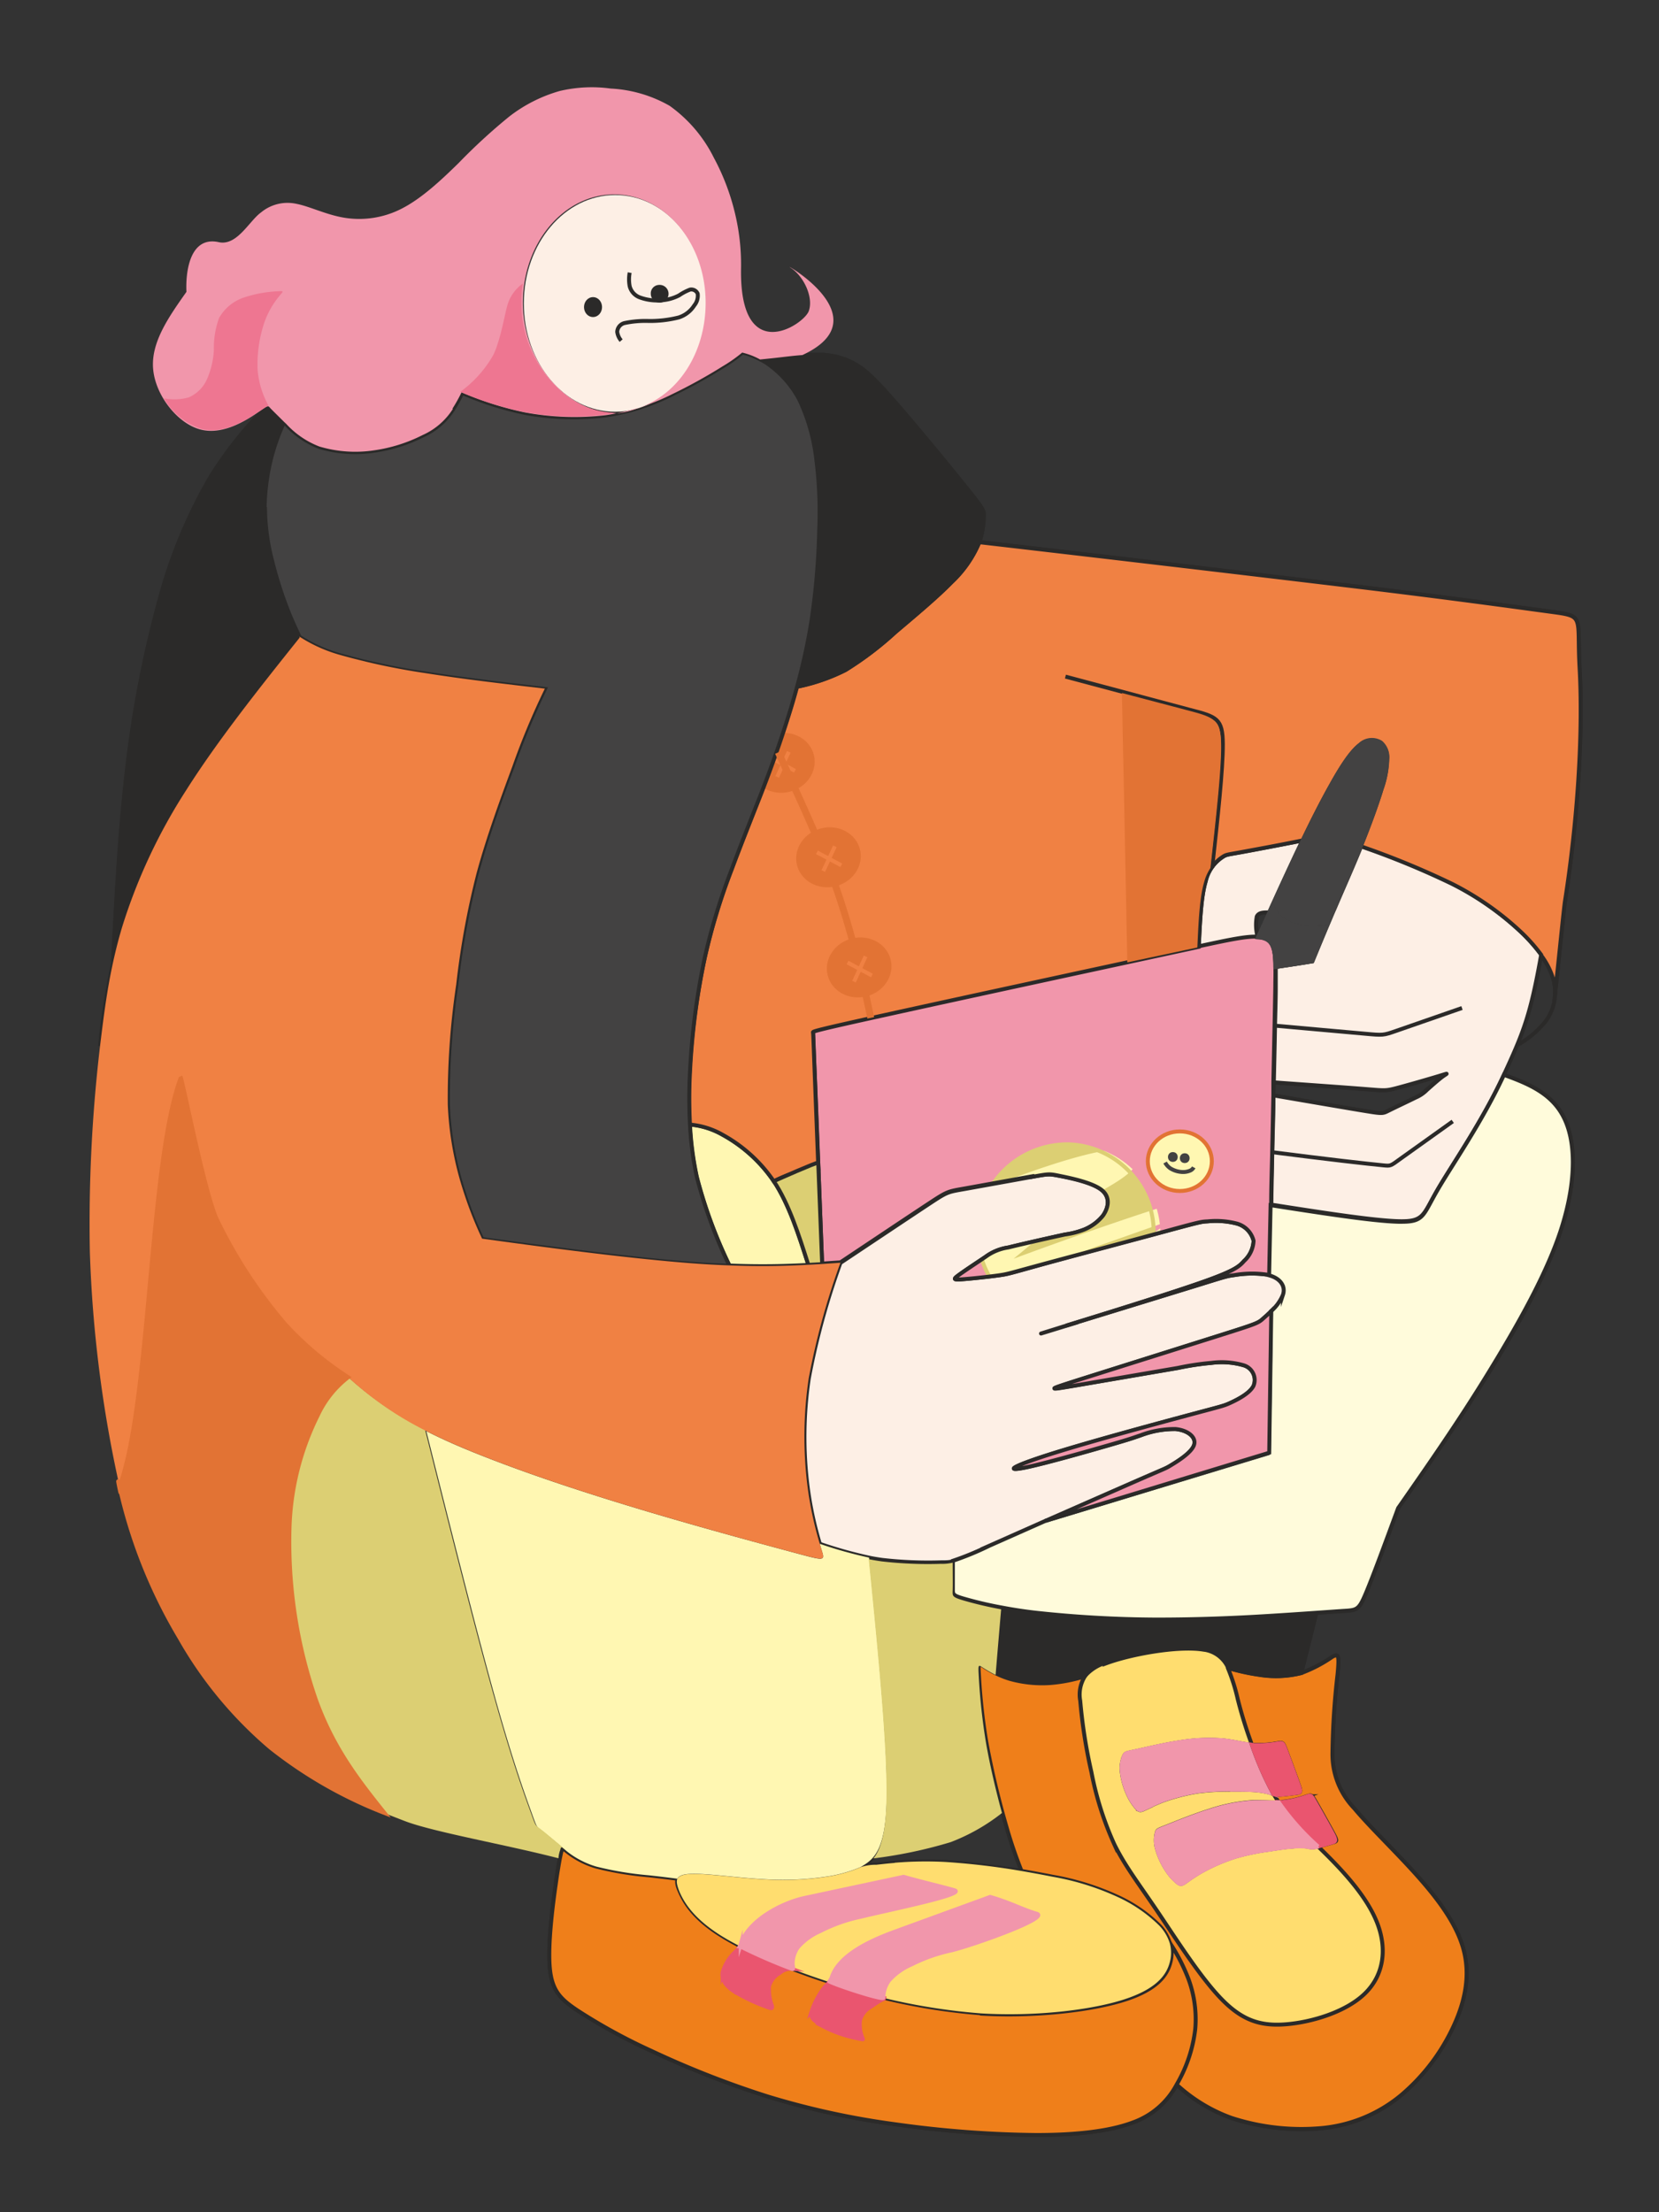 <svg id="Слой_1" data-name="Слой 1" xmlns="http://www.w3.org/2000/svg" xmlns:xlink="http://www.w3.org/1999/xlink" viewBox="0 0 240 320"><rect x="0" y="0" width="240" height="320" fill="#333333" stroke="none"/><defs><style>.cls-1,.cls-12,.cls-19,.cls-2,.cls-27,.cls-32{fill:none;}.cls-13,.cls-14,.cls-15,.cls-16,.cls-17,.cls-2,.cls-20,.cls-26,.cls-29,.cls-3,.cls-5,.cls-6{stroke:#2b2a29;}.cls-12,.cls-13,.cls-14,.cls-15,.cls-16,.cls-17,.cls-18,.cls-19,.cls-2,.cls-20,.cls-23,.cls-24,.cls-26,.cls-27,.cls-28,.cls-29,.cls-3,.cls-30,.cls-31,.cls-32,.cls-33,.cls-5,.cls-6{stroke-miterlimit:10;}.cls-12,.cls-13,.cls-14,.cls-15,.cls-16,.cls-17,.cls-19,.cls-2,.cls-20,.cls-23,.cls-24,.cls-26,.cls-28,.cls-29,.cls-3,.cls-30,.cls-31,.cls-32,.cls-33,.cls-5,.cls-6{stroke-width:0.57px;}.cls-22,.cls-3{fill:#fdefe5;}.cls-11,.cls-13,.cls-14,.cls-15,.cls-16,.cls-17,.cls-20,.cls-21,.cls-22,.cls-23,.cls-24,.cls-25,.cls-28,.cls-29,.cls-3,.cls-30,.cls-4,.cls-5,.cls-6,.cls-7,.cls-9{fill-rule:evenodd;}.cls-4{fill:#ffdd6f;}.cls-5{fill:#ef7f1a;}.cls-26,.cls-6{fill:#2b2a29;}.cls-14,.cls-28,.cls-7{fill:#f196ab;}.cls-8{clip-path:url(#clip-path);}.cls-17,.cls-9{fill:#dccf73;}.cls-10{clip-path:url(#clip-path-2);}.cls-11,.cls-15,.cls-31{fill:#fff7b2;}.cls-12{stroke:#dccf73;}.cls-13{fill:#fffbdb;}.cls-16,.cls-21{fill:#f08143;}.cls-18,.cls-24{fill:#e27334;}.cls-18,.cls-24,.cls-27,.cls-31{stroke:#e27334;}.cls-18{stroke-width:0.75px;}.cls-19{stroke:#f08143;}.cls-20,.cls-23,.cls-33{fill:#434242;}.cls-23,.cls-32,.cls-33{stroke:#434242;}.cls-25{fill:#ee7691;}.cls-28{stroke:#f196ab;}.cls-29{fill:#7688a1;}.cls-30{fill:#ea556f;stroke:#ea556f;}</style><clipPath id="clip-path"><path class="cls-1" d="M149.33,170.23c2.45-.45,2.45-.45,4-.13s4.6.94,6,2,1,2.67.22,3.76a6.78,6.78,0,0,1-2.71,2,12.13,12.13,0,0,1-2.76.71c-2.06.44-6.11,1.36-8.22,1.88a7.29,7.29,0,0,0-3.27,1.34c-1,.68-2.87,1.91-3.8,2.58s-.92.77.4.68,4-.38,5.31-.57,1.4-.26,6.07-1.53,14-3.73,18.61-5,4.65-1.23,5.55-1.28a12,12,0,0,1,4.11.3,3.43,3.43,0,0,1,2.51,2.51,4.21,4.21,0,0,1-1.37,2.92c-.74.84-1.44,1.47-6.52,3.23s-14.53,4.68-19.25,6.13l18.52-5.69c4.65-1.44,4.68-1.47,5.86-1.63a15.17,15.17,0,0,1,5.09,0c.07-3.41.14-6.82.21-10.15,0-2.61.1-5.17.15-7.66.06-2.83.12-5.56.17-8.14,0-.66,0-1.32,0-2,.06-2.74.11-5.27.16-7.55s.09-4.43.12-6.15c0-1.15.05-2.14,0-3,0-3-.47-4.16-2.52-4.29-1.63-.11-4.27.46-8.54,1.38l-3,.65c-11.83,2.56-31.52,6.81-41.76,9.07-11.16,2.45-11.09,2.52-11.06,2.66s0,.34.25,5.94.64,16.59,1.07,27.58l2.65-.18c5.15-3.43,10.29-6.87,12.88-8.57s2.61-1.68,5.07-2.11l9.8-1.77Z"/></clipPath><clipPath id="clip-path-2"><path class="cls-1" d="M154.65,165.53a13,13,0,0,1,13.22,12.73v.08c-4.9,1.3-13.07,3.46-17.35,4.62-4.67,1.27-4.72,1.35-6.07,1.53l-1.23.16a12.08,12.08,0,0,1-1.16-2.53l.48-.32a7.29,7.29,0,0,1,3.27-1.34c2.11-.52,6.16-1.44,8.22-1.88a12.13,12.13,0,0,0,2.76-.71,6.78,6.78,0,0,0,2.71-2c.8-1.09,1.14-2.66-.22-3.76s-4.43-1.73-6-2-1.53-.32-4,.13l-5.74,1a13.35,13.35,0,0,1,11.06-5.74Z"/></clipPath></defs><g id="Слой_1-2" data-name="Слой_1"><path class="cls-2" d="M98.32,273.7c.68,1.54,2,3.68,5.53,6s9.39,4.8,16.08,7a89.1,89.1,0,0,0,22,4.54c7.8.47,15.86-.47,20.62-2s6.22-3.56,6.69-5.45a5.46,5.46,0,0,0-1.5-5.21,21,21,0,0,0-6.24-4.26,37.81,37.81,0,0,0-9.2-2.84,118.46,118.46,0,0,0-15.47-2.14,56.63,56.63,0,0,0-10.09.38,6.8,6.8,0,0,0-2.27.35,19.77,19.77,0,0,1-4.37,1.29,42.34,42.34,0,0,1-9.65.47c-3.94-.21-8.48-.9-10.71-.77s-2.15,1.07-1.46,2.62Z"/><path class="cls-2" d="M176.6,289c3.05,3.18,5.7,4.09,9.5,3.76s8.72-1.88,11.41-4.5,3.14-6.33,1.78-10-4.54-7.19-7.42-10.05-5.48-5-7.69-8.88a64.73,64.73,0,0,1-5.12-13.59c-1.1-4-1.49-6.51-5.09-7.13s-10.41.62-14,2-3.89,2.75-3.73,5.41a75.48,75.48,0,0,0,1.62,10.28,46.3,46.3,0,0,0,3.28,10.37c1.49,3.08,3.5,5.68,6.22,9.7s6.16,9.46,9.21,12.64Z"/><path class="cls-2" d="M98,271.78l-.52-.07c-.51-.06-1.54-.2-3.65-.43A47.82,47.82,0,0,1,86.25,270,12.58,12.58,0,0,1,82,267.8c-.66-.51-.66-.51-.78,0a49.16,49.16,0,0,0-.84,4.87c-.47,3.25-1.14,8.7-.84,12s1.57,4.51,3.95,6.11a81.71,81.71,0,0,0,10.67,5.85A136.94,136.94,0,0,0,111,303.24a115.35,115.35,0,0,0,18.68,4.06,156.29,156.29,0,0,0,20.25,1.53c6.07,0,10.77-.6,14-1.83a11.55,11.55,0,0,0,6.3-5.48,20.59,20.59,0,0,0,2.68-8,16.74,16.74,0,0,0-1-7.3,27,27,0,0,0-2.68-5.18"/><path class="cls-2" d="M170.18,301.52a23.48,23.48,0,0,0,8,4.88,32.72,32.72,0,0,0,13.21,1.45A21,21,0,0,0,202.77,303a29,29,0,0,0,7.55-10c1.67-3.64,2.36-7.29,1.43-10.89s-3.5-7.15-6.66-10.7-6.9-7.1-9.17-9.82a11.3,11.3,0,0,1-3.16-8.08,110,110,0,0,1,.74-11.34c.25-2.72.15-3-.74-2.52a20.34,20.34,0,0,1-4.53,2.37,15.05,15.05,0,0,1-6.06.25,30.44,30.44,0,0,1-4.53-1"/><path class="cls-2" d="M147.8,270.66a65.55,65.55,0,0,1-2.21-6.49,122.3,122.3,0,0,1-2.9-12.24,86.82,86.82,0,0,1-1.05-9.58c-.1-1.8-.1-1.8.58-1.36a15,15,0,0,0,3.83,1.87,17.33,17.33,0,0,0,5.8.62,22.32,22.32,0,0,0,4.29-.75l.8-.21h0"/><path class="cls-2" d="M144.07,242.06q.39-4.74.8-9.49"/><path class="cls-2" d="M188.23,242.07c.73-2.93,1.47-5.86,2.2-8.78"/><path class="cls-2" d="M61.67,207c3.62,14.44,7.25,28.87,9.93,38.47s4.44,14.34,5.26,16.62.73,2.08,1.43,2.62,2.21,1.8,3.71,3.07"/><path class="cls-2" d="M124.51,270.09c1.78-1.07,3.56-2.14,3.76-9.6s-1.17-21.32-2.55-35.18"/><path class="cls-2" d="M137.85,225.81c0,1.58,0,3.16,0,4s-.09,1,1.63,1.49a64.09,64.09,0,0,0,10.26,2,166.65,166.65,0,0,0,17.57,1c6,0,11.31-.22,16-.51s8.7-.6,10.83-.73,2.39-.06,3.43-2.51,2.86-7.41,4.69-12.37"/><path class="cls-2" d="M43.37,92.21c-6,7.5-11.94,15-16.42,22.07a80.59,80.59,0,0,0-9.28,19.81,99.22,99.22,0,0,0-3.2,17.24"/><path class="cls-2" d="M202.15,218.31c4.42-6.33,8.83-12.65,13.17-19.64S223.94,184,226,177.31s2-12.39.11-15.89-5.48-4.83-9.09-6.14"/><path class="cls-2" d="M183.83,174.32c7.43,1.16,14.87,2.32,18.5,2.4s3.44-.91,5.55-4.55,6.52-9.94,9.66-16.77c2.74-6,3.79-8.39,5.36-17.31"/><path class="cls-2" d="M224.82,144.94c.2-1.13,1.39-13.41,1.59-14.63,1.75-11.13,2.66-24,2.11-33.72-.42-7.48.82-7.45-4-8.1s-14.42-2-29-3.75-34.23-4.07-53.84-6.34"/><path class="cls-2" d="M121.58,182.68A105.24,105.24,0,0,0,117,199.41a57.4,57.4,0,0,0-.18,15.55,52.5,52.5,0,0,0,2,9.24c.5,1.61.5,1.61-3.65.49s-12.46-3.34-20.82-5.82-16.8-5.21-24.23-8.12-13.88-6-19.83-11.53A63.08,63.08,0,0,1,35.7,178c-3.22-7.81-4.22-15.49-5.21-23.17"/><path class="cls-2" d="M43.34,92.14a21.46,21.46,0,0,0,5.71,2.6,98.71,98.71,0,0,0,12.65,2.7c5.22.83,11.18,1.52,17.14,2.22"/><path class="cls-2" d="M41.13,61a30.35,30.35,0,0,0-2.79,12.53,31.15,31.15,0,0,0,1,7.45,58.73,58.73,0,0,0,2,6.48c.7,1.85,1.36,3.28,2,4.71"/><path class="cls-2" d="M115.27,99.33a27.51,27.51,0,0,0,7.06-2.43,48,48,0,0,0,7.25-5.51c2.71-2.3,5.92-5,8.11-7.21a16.78,16.78,0,0,0,4-5.78,12,12,0,0,0,.63-3.76c0-.74.1-.81-2.23-3.73S133,62.2,129.89,58.62s-4.56-5-6.09-5.89a10.41,10.41,0,0,0-5-1.41,36.13,36.13,0,0,0-5.39.34L110,52"/><path class="cls-2" d="M107.15,51a10.42,10.42,0,0,1,3.73,1.57,14.91,14.91,0,0,1,4.7,5.25,27.59,27.59,0,0,1,2.5,8.92,60.49,60.49,0,0,1,.39,10,105.15,105.15,0,0,1-1.12,13.13,96,96,0,0,1-3.27,13.58c-1.36,4.36-2.89,8.47-4.28,12.09s-2.65,6.75-4,10.31A90.66,90.66,0,0,0,102,138.33,104,104,0,0,0,99.77,155a56.13,56.13,0,0,0,1,15.26,69.16,69.16,0,0,0,4.71,12.82"/><path class="cls-2" d="M86.67,85.88c-2.75,4.59-5.5,9.18-7.52,13.15a105.12,105.12,0,0,0-5,11.86c-1.69,4.53-3.78,10.24-5.21,15.57a118.28,118.28,0,0,0-2.92,16,111.31,111.31,0,0,0-1.22,17.41,46.63,46.63,0,0,0,2.3,12.63,55.64,55.64,0,0,0,2.66,6.74"/><path class="cls-2" d="M66.83,56.85A46.48,46.48,0,0,0,76,59.74a39,39,0,0,0,11.63.43,31.71,31.71,0,0,0,9.75-3.1,74.82,74.82,0,0,0,7.24-4,21.6,21.6,0,0,0,2.85-2"/><path class="cls-2" d="M118.59,223.32a51.24,51.24,0,0,0,9,2.31,58.33,58.33,0,0,0,8.53.35c1.77,0,1.77,0,7-2.34s15.64-6.95,20.69-9.16,4.7-2,5.58-2.52,3-1.8,3.35-2.94-.93-2.15-2.69-2.31a13.79,13.79,0,0,0-5.07.92c-1.12.38-1.17.43-4.4,1.37s-9.61,2.75-12.38,3.3-1.89-.16,3.46-1.86,15.2-4.38,20.2-5.72,5.16-1.34,6.13-1.79,2.77-1.34,3.35-2.45a2.22,2.22,0,0,0-1.45-3,11.4,11.4,0,0,0-4.63-.34,40.5,40.5,0,0,0-4.85.73l-15.12,2.59c-3.81.65-3.89.65,1.2-1l20.46-6.45c5.12-1.62,5.1-1.65,5.89-2.37s2.42-2.13,2.82-3.4-.45-2.39-2-2.81a15.17,15.17,0,0,0-5.09,0c-1.18.16-1.21.19-5.86,1.63l-18.6,5.71c-4.64,1.43-4.64,1.43.08,0s14.17-4.36,19.25-6.13,5.78-2.39,6.52-3.23a4.21,4.21,0,0,0,1.37-2.92,3.43,3.43,0,0,0-2.51-2.51,12,12,0,0,0-4.11-.3c-.9.05-.9.05-5.55,1.28s-13.94,3.69-18.61,5-4.72,1.35-6.07,1.53-4,.47-5.31.57-1.32,0-.4-.68,2.79-1.9,3.8-2.58a7.29,7.29,0,0,1,3.27-1.34c2.11-.52,6.16-1.44,8.22-1.88a12.13,12.13,0,0,0,2.76-.71,6.78,6.78,0,0,0,2.71-2c.8-1.09,1.14-2.66-.22-3.76s-4.43-1.73-6-2-1.53-.32-4,.13l-9.8,1.77c-2.46.43-2.48.4-5.07,2.11s-7.73,5.14-12.88,8.57"/><path class="cls-2" d="M62.83,178.25c13.71,1.88,27.41,3.76,37.2,4.5a132,132,0,0,0,21.55-.07"/><path class="cls-2" d="M118.93,182.86c-.43-11-.86-22-1.07-27.58s-.21-5.8-.25-5.94-.1-.21,11.06-2.66,33.57-7.3,44.77-9.72,11.2-2.42,11,5.9l-.85,41.61"/><path class="cls-2" d="M151.22,220l32.39-9.86"/><path class="cls-2" d="M183.91,189.68l-.3,20.6"/><path class="cls-2" d="M173.44,137c.16-3.63.32-7.25,1-9.48A5.72,5.72,0,0,1,176.8,124c.59-.4.64-.35,2.49-.69s5.51-1,9.17-1.75"/><path class="cls-2" d="M184.5,139.87a72,72,0,0,0,10.53-2c2.27-.79,2.69-1.77,3.6-3.14s2.32-3.16,3.73-4.94"/><path class="cls-2" d="M184.35,149l11-1c2.24-.2,2.33-.2,3.17-.33l3.14-.51c.72-.11.59-.07,2.13-1.83s4.74-5.36,7.95-8.94"/><path class="cls-2" d="M184.19,156.56l13.37,1c2.72.22,2.85.26,4.44-.16s4.61-1.29,6.06-1.73,1.32-.44.68,0-1.79,1.48-2.38,2a5.11,5.11,0,0,1-1.63,1.11c-1,.5-2.9,1.39-3.84,1.86s-.89.51-3.52.08-7.92-1.34-13.22-2.25"/><path class="cls-2" d="M184,166.66c3.94.51,7.88,1,10.91,1.38s5.16.55,6.21.64,1,0,2.15-.78,3.43-2.45,5.72-4.07"/><path class="cls-2" d="M192.37,132.89l5.76,2.24"/><path class="cls-2" d="M183.63,131.94c-.76,0-1.51,0-1.79.6a6.76,6.76,0,0,0,.14,3"/><path class="cls-2" d="M182,135.58c1.76-3.89,3.52-7.78,5.33-11.6s3.66-7.57,5.26-10.45,2.94-4.87,4.17-5.8a2.49,2.49,0,0,1,3-.3,2.81,2.81,0,0,1,.93,2.34,14,14,0,0,1-.82,4.36c-.65,2.14-1.76,5.2-3,8.28s-2.64,6.19-3.84,9-2.21,5.23-3.22,7.67"/><path class="cls-2" d="M196.86,122.41A120.54,120.54,0,0,1,210,127.83a42.45,42.45,0,0,1,9.78,6.8c2.56,2.41,4.4,4.88,5,7.18a7.13,7.13,0,0,1-1.24,6,14.07,14.07,0,0,1-4.27,3.49"/><path class="cls-2" d="M117,183.08c-1.41-4.45-2.83-8.89-5-12.22a21.41,21.41,0,0,0-7.37-6.71,11.49,11.49,0,0,0-4.8-1.5"/><path class="cls-2" d="M176.8,124c.5-2.24,1-4.47,2-7.81s2.54-7.78,4.08-12.22"/><path class="cls-2" d="M151.65,93a128.18,128.18,0,0,1,10,13.47,50.11,50.11,0,0,1,5.85,14.16,159,159,0,0,1,3,17"/><path class="cls-2" d="M38.67,58.67a57.6,57.6,0,0,0-8.1,10.11,72,72,0,0,0-7.35,17.46,161.94,161.94,0,0,0-4.88,25.32c-1.06,9.06-1.51,18.29-2,27.52"/><path class="cls-3" d="M154.15,191.81l-.08,0C149.43,193.26,149.43,193.26,154.15,191.81Zm-32.57-9.13A105.24,105.24,0,0,0,117,199.41a57.4,57.4,0,0,0-.18,15.55,51.53,51.53,0,0,0,1.78,8.36,62.3,62.3,0,0,0,7.13,2c.62.13,1.25.23,1.88.32a58.33,58.33,0,0,0,8.53.35c1.77,0,1.77,0,7-2.34s15.64-6.95,20.69-9.16,4.7-2,5.58-2.52,3-1.8,3.35-2.94-.93-2.15-2.69-2.31a13.79,13.79,0,0,0-5.07.92c-1.12.38-1.17.43-4.4,1.37s-9.61,2.75-12.38,3.3-1.89-.16,3.46-1.86,15.2-4.38,20.2-5.72,5.16-1.34,6.13-1.79,2.77-1.34,3.35-2.45a2.22,2.22,0,0,0-1.45-3,11.4,11.4,0,0,0-4.63-.34,40.5,40.5,0,0,0-4.85.73l-15.12,2.59c-3.81.65-3.89.65,1.2-1l20.46-6.45c5.12-1.62,5.1-1.65,5.89-2.37.29-.25.68-.6,1.08-1a6.53,6.53,0,0,0,1.74-2.4c.39-1.27-.45-2.39-2-2.81a15.17,15.17,0,0,0-5.09,0c-1.18.16-1.21.19-5.86,1.63l-18.52,5.69c4.72-1.45,14.17-4.36,19.25-6.13s5.78-2.39,6.52-3.23a4.21,4.21,0,0,0,1.37-2.92,3.43,3.43,0,0,0-2.51-2.51,12,12,0,0,0-4.11-.3c-.9.05-.9.05-5.55,1.28s-13.94,3.69-18.61,5-4.72,1.35-6.07,1.53-4,.47-5.31.57-1.32,0-.4-.68,2.79-1.9,3.8-2.58a7.29,7.29,0,0,1,3.27-1.34c2.11-.52,6.16-1.44,8.22-1.88a12.13,12.13,0,0,0,2.76-.71,6.78,6.78,0,0,0,2.71-2c.8-1.09,1.14-2.66-.22-3.76s-4.43-1.73-6-2-1.53-.32-4,.13l-9.8,1.77c-2.46.43-2.48.4-5.07,2.11S126.73,179.25,121.58,182.68Z"/><path class="cls-3" d="M184.27,156.56l1.22.09c4.9.35,9.63.69,12.15.89,2.72.22,2.85.26,4.44-.16s4.61-1.29,6.06-1.73,1.32-.44.68,0-1.79,1.48-2.38,2a5.11,5.11,0,0,1-1.63,1.11c-1,.5-2.9,1.39-3.84,1.86s-.89.51-3.52.08-7.92-1.34-13.22-2.25c0,2.58-.11,5.31-.17,8.14-.05,2.49-.1,5.05-.15,7.66,7.43,1.16,14.87,2.32,18.5,2.4s3.44-.91,5.55-4.55,6.5-9.91,9.64-16.72l0,0c.74-1.59,1.35-2.94,1.88-4.22,1.46-3.51,2.33-6.56,3.48-13.09a24.78,24.78,0,0,0-3.1-3.46,42.45,42.45,0,0,0-9.78-6.8,120.54,120.54,0,0,0-13.16-5.42c-1.25,3.09-2.65,6.19-3.84,9-.23.51-.44,1-.65,1.51-.93,2.17-1.75,4.17-2.57,6.16-1.66.28-3.48.55-5.3.82,0,.85,0,1.84,0,3,0,1.72-.08,3.8-.12,6.15s-.1,4.81-.16,7.55Z"/><path class="cls-4" d="M179.06,245.79a27.29,27.29,0,0,0-1.42-4.49,4.5,4.5,0,0,0-3.67-2.64c-3.6-.61-10.4.62-14,2a6.54,6.54,0,0,0-3.06,1.91,4.91,4.91,0,0,0-.67,3.5,75.48,75.48,0,0,0,1.62,10.28,46.3,46.3,0,0,0,3.28,10.37c1.49,3.08,3.5,5.68,6.22,9.7s6.16,9.46,9.21,12.64,5.7,4.09,9.5,3.76,8.72-1.88,11.41-4.5,3.14-6.33,1.78-10-4.54-7.19-7.42-10.05-5.48-5-7.69-8.88a64.73,64.73,0,0,1-5.12-13.59Z"/><path class="cls-5" d="M177.64,241.3a27.29,27.29,0,0,1,1.42,4.49,64.73,64.73,0,0,0,5.12,13.59c2.21,3.89,4.8,6,7.69,8.88s6.06,6.42,7.42,10.05.91,7.33-1.78,10-7.62,4.18-11.41,4.5-6.45-.58-9.5-3.76-6.49-8.62-9.21-12.64-4.73-6.62-6.22-9.7a46.3,46.3,0,0,1-3.28-10.37A75.48,75.48,0,0,1,156.27,246a4.91,4.91,0,0,1,.67-3.5l-.8.21a22.32,22.32,0,0,1-4.29.75,17.33,17.33,0,0,1-5.8-.62,13.15,13.15,0,0,1-2-.8,17.72,17.72,0,0,1-1.85-1.07c-.68-.44-.68-.44-.58,1.36a86.82,86.82,0,0,0,1.05,9.58,122.3,122.3,0,0,0,2.9,12.24,65.55,65.55,0,0,0,2.21,6.49c1.63.28,3.18.57,4.54.84a37.81,37.81,0,0,1,9.2,2.84,21,21,0,0,1,6.24,4.26,6.48,6.48,0,0,1,1.49,2.55,26.78,26.78,0,0,1,2.59,5.05,16.74,16.74,0,0,1,1,7.3,20.59,20.59,0,0,1-2.68,8,23.48,23.48,0,0,0,8,4.88,32.72,32.72,0,0,0,13.21,1.45A21,21,0,0,0,202.77,303a29,29,0,0,0,7.55-10c1.67-3.64,2.36-7.29,1.43-10.89s-3.5-7.15-6.66-10.7-6.9-7.1-9.17-9.82a11.3,11.3,0,0,1-3.16-8.08,110,110,0,0,1,.74-11.34c.25-2.72.15-3-.74-2.52a20.11,20.11,0,0,1-4.53,2.37,15.05,15.05,0,0,1-6.06.25,30.44,30.44,0,0,1-4.53-1Z"/><path class="cls-6" d="M160,240.61c3.57-1.33,10.37-2.56,14-2a4.5,4.5,0,0,1,3.67,2.64,30.44,30.44,0,0,0,4.53,1,15.05,15.05,0,0,0,6.06-.25c.73-2.93,1.47-5.86,2.2-8.78-2,.14-4.45.31-7.11.47-4.69.29-10,.55-16,.51a166.65,166.65,0,0,1-17.57-1c-1.83-.22-3.47-.48-4.88-.75q-.41,4.76-.8,9.49a13.15,13.15,0,0,0,2,.8,17.33,17.33,0,0,0,5.8.62,22.32,22.32,0,0,0,4.29-.75l.8-.21a6.54,6.54,0,0,1,3.06-1.91Z"/><path class="cls-5" d="M142,291.23a89.1,89.1,0,0,1-22-4.54c-6.69-2.19-12.52-4.68-16.08-7s-4.85-4.46-5.53-6c-.37-.82-.56-1.47-.33-1.92l-.52-.07c-.51-.06-1.54-.2-3.65-.43A47.82,47.82,0,0,1,86.25,270,12.58,12.58,0,0,1,82,267.8c-.66-.51-.66-.51-.78,0-.09.37-.24,1-.47,2.43-.11.63-.23,1.43-.37,2.44-.47,3.25-1.14,8.7-.84,12s1.57,4.51,3.95,6.11a81.71,81.71,0,0,0,10.67,5.85A136.94,136.94,0,0,0,111,303.24a115.35,115.35,0,0,0,18.68,4.06,156.29,156.29,0,0,0,20.25,1.53c6.07,0,10.77-.6,14-1.83a11.55,11.55,0,0,0,6.3-5.48,20.59,20.59,0,0,0,2.68-8,16.74,16.74,0,0,0-1-7.3,26.78,26.78,0,0,0-2.59-5.05,5.21,5.21,0,0,1,0,2.66c-.47,1.89-1.93,3.95-6.69,5.45s-12.82,2.44-20.62,2Z"/><path class="cls-3" d="M188.46,121.58c-3.66.71-7.32,1.42-9.17,1.75s-1.9.29-2.49.69a5.72,5.72,0,0,0-2.39,3.46c-.65,2.23-.81,5.85-1,9.48,4.27-.92,6.91-1.49,8.54-1.38a6.76,6.76,0,0,1-.14-3c.28-.61,1-.6,1.79-.6,1.21-2.67,2.43-5.33,3.68-8,.38-.8.76-1.61,1.15-2.4Z"/><path class="cls-4" d="M129.45,269.47c-1.13.09-2,.2-2.67.27a6.8,6.8,0,0,0-2.27.35,19.77,19.77,0,0,1-4.37,1.29,42.34,42.34,0,0,1-9.65.47c-3.94-.21-8.48-.9-10.71-.77-1,.06-1.59.3-1.79.7s0,1.1.33,1.92c.68,1.54,2,3.68,5.53,6s9.39,4.8,16.08,7a89.1,89.1,0,0,0,22,4.54c7.8.47,15.86-.47,20.62-2s6.22-3.56,6.69-5.45a5.21,5.21,0,0,0,0-2.66,6.48,6.48,0,0,0-1.49-2.55,21,21,0,0,0-6.24-4.26,37.81,37.81,0,0,0-9.2-2.84c-1.36-.27-2.91-.56-4.54-.84a106.32,106.32,0,0,0-10.93-1.3,53.77,53.77,0,0,0-7.42.11Z"/><path class="cls-7" d="M149.33,170.23c2.45-.45,2.45-.45,4-.13s4.6.94,6,2,1,2.67.22,3.76a6.78,6.78,0,0,1-2.71,2,12.13,12.13,0,0,1-2.76.71c-2.06.44-6.11,1.36-8.22,1.88a7.29,7.29,0,0,0-3.27,1.34c-1,.68-2.87,1.91-3.8,2.58s-.92.77.4.68,4-.38,5.31-.57,1.4-.26,6.07-1.53,14-3.73,18.61-5,4.65-1.23,5.55-1.28a12,12,0,0,1,4.11.3,3.43,3.43,0,0,1,2.51,2.51,4.21,4.21,0,0,1-1.37,2.92c-.74.84-1.44,1.47-6.52,3.23s-14.53,4.68-19.25,6.13l18.52-5.69c4.65-1.44,4.68-1.47,5.86-1.63a15.17,15.17,0,0,1,5.09,0c.07-3.41.14-6.82.21-10.15,0-2.61.1-5.17.15-7.66.06-2.83.12-5.56.17-8.14,0-.66,0-1.32,0-2,.06-2.74.11-5.27.16-7.55s.09-4.43.12-6.15c0-1.15.05-2.14,0-3,0-3-.47-4.16-2.52-4.29-1.63-.11-4.27.46-8.54,1.38l-3,.65c-11.83,2.56-31.52,6.81-41.76,9.07-11.16,2.45-11.09,2.52-11.06,2.66s0,.34.25,5.94.64,16.59,1.07,27.58l2.65-.18c5.15-3.43,10.29-6.87,12.88-8.57s2.61-1.68,5.07-2.11l9.8-1.77Z"/><g class="cls-8"><g id="_2932190275056" data-name=" 2932190275056"><path id="_1" data-name=" 1" class="cls-9" d="M154.65,165.53a12.74,12.74,0,1,1-13.23,12.73A13,13,0,0,1,154.65,165.53Z"/></g><g class="cls-10"><path id="_2" data-name=" 2" class="cls-11" d="M137.81,173.87c3.34-1.43,24.07-9.94,26.37-7.05,2,2.48-5.28,5.38-7.55,7.1-3.22,2.44-6.57,5.35-10,8.16,9.47-3.52,24.73-8.84,29.39-9.69l.09,0-.06,0a2.42,2.42,0,0,1,1.33,0c1.72,1.34-1.56,2.45-2.33,2.94-6.42,4-14.43,9.8-20.37,14.27-1.46,1.09-1.93,1.5-2.18,1.72,8.32-.9,14.33-4.08,23.08-5.19a.58.58,0,0,1,.25-.05c-.75.77-3.09.87-3.34.93-2.74.73-21.92,7.91-22.74,5.2,2.05-2.61,12.38-10.61,19.84-15.74-3.62,1.23-7.3,2.58-10.59,3.71-3,1-14.5,6.11-19.14,7.29l-.13.1,0-.06a3,3,0,0,1-1.7.13c-2-1.34,1.49-3.34,2.13-3.84,3.79-3,10.72-9.15,16.12-13.18-5.87,1.81-13.54,4.77-16.78,6.19a1.86,1.86,0,0,1-2.42-.66,1.59,1.59,0,0,1,.71-2.24Z"/><path class="cls-1" d="M138.66,175.32c3.07-1.57,26-9.81,24.14-7.24-.07.1-6.29,3.94-7.25,4.79-5.81,5.13-10.56,8.93-16.68,13.65.08,0,16.75-6.55,18.68-7.12.27-.08,23.23-7.85,18.61-5.93-2,.84-25.71,17.86-25.64,18.65,7.74,0,16.76-4.84,25.11-6l.24-.11"/></g><g class="cls-8"><path class="cls-12" d="M154.65,165.53a12.74,12.74,0,1,1-13.23,12.73A13,13,0,0,1,154.65,165.53Z"/></g></g><path class="cls-2" d="M149.33,170.23c2.45-.45,2.45-.45,4-.13s4.6.94,6,2,1,2.67.22,3.76a6.78,6.78,0,0,1-2.71,2,12.13,12.13,0,0,1-2.76.71c-2.06.44-6.11,1.36-8.22,1.88a7.29,7.29,0,0,0-3.27,1.34c-1,.68-2.87,1.91-3.8,2.58s-.92.77.4.68,4-.38,5.31-.57,1.4-.26,6.07-1.53,14-3.73,18.61-5,4.65-1.23,5.55-1.28a12,12,0,0,1,4.11.3,3.43,3.43,0,0,1,2.51,2.51,4.21,4.21,0,0,1-1.37,2.92c-.74.84-1.44,1.47-6.52,3.23s-14.53,4.68-19.25,6.13l18.52-5.69c4.65-1.44,4.68-1.47,5.86-1.63a15.17,15.17,0,0,1,5.09,0c.07-3.41.14-6.82.21-10.15,0-2.61.1-5.17.15-7.66.06-2.83.12-5.56.17-8.14,0-.66,0-1.32,0-2,.06-2.74.11-5.27.16-7.55s.09-4.43.12-6.15c0-1.15.05-2.14,0-3,0-3-.47-4.16-2.52-4.29-1.63-.11-4.27.46-8.54,1.38l-3,.65c-11.83,2.56-31.52,6.81-41.76,9.07-11.16,2.45-11.09,2.52-11.06,2.66s0,.34.25,5.94.64,16.59,1.07,27.58l2.65-.18c5.15-3.43,10.29-6.87,12.88-8.57s2.61-1.68,5.07-2.11l9.8-1.77Z"/><path class="cls-13" d="M183.61,210.18,151.22,220l-8.11,3.6a43,43,0,0,1-5.26,2.17c0,1.58,0,3.16,0,4s-.09,1,1.63,1.49a55.1,55.1,0,0,0,5.38,1.26c1.41.27,3,.53,4.88.75a166.65,166.65,0,0,0,17.57,1c6,0,11.31-.22,16-.51,2.66-.16,5.1-.33,7.11-.47l3.72-.26c2.14-.13,2.39-.06,3.43-2.51s2.86-7.41,4.69-12.37c4.37-6.27,8.75-12.55,13-19.48S223.94,184,226,177.31s2-12.39.11-15.89c-1.77-3.33-5.11-4.69-8.54-5.94-3.14,6.79-7.52,13.05-9.63,16.69s-1.93,4.57-5.2,4.56h-.43c-3.63-.08-11.07-1.24-18.5-2.4-.07,3.33-.14,6.74-.21,10.15,1.58.42,2.42,1.54,2,2.81a6.53,6.53,0,0,1-1.74,2.4l-.3,20.5Z"/><path class="cls-2" d="M55.8,262.47c-3.8-4.76-7.59-9.51-10.21-16.75a70,70,0,0,1-3.76-24.59,39,39,0,0,1,4.09-16.4,14.85,14.85,0,0,1,4.4-5.51"/><path class="cls-2" d="M111.94,170.86a21.88,21.88,0,0,1,3.29-1.34,15.24,15.24,0,0,1,3.16-.45"/><path class="cls-14" d="M171.85,204.72c-5,1.34-14.84,4-20.2,5.72s-6.22,2.41-3.46,1.86,9.16-2.37,12.38-3.3,3.28-1,4.4-1.37a13.79,13.79,0,0,1,5.07-.92c1.76.16,3.07,1.17,2.69,2.31s-2.48,2.41-3.35,2.94-.54.31-5.58,2.52L151.22,220l32.39-9.86.3-20.5c-.4.4-.79.75-1.08,1-.79.72-.77.75-5.89,2.37l-20.46,6.45c-5.09,1.61-5,1.61-1.2,1l15.12-2.59a40.5,40.5,0,0,1,4.85-.73,11.4,11.4,0,0,1,4.63.34,2.22,2.22,0,0,1,1.45,3c-.58,1.11-2.37,2-3.35,2.45s-1.13.45-6.13,1.79Z"/><path class="cls-11" d="M128.27,260.49c.2-7.46-1.17-21.32-2.55-35.18a62.3,62.3,0,0,1-7.13-2c.09.33.18.62.26.88.5,1.61.5,1.61-3.65.49s-12.46-3.34-20.82-5.82-16.8-5.21-24.23-8.12c-3-1.17-5.79-2.36-8.48-3.73,3.62,14.44,7.25,28.87,9.93,38.47s4.44,14.34,5.26,16.62.73,2.08,1.43,2.62,2.21,1.8,3.71,3.07A12.58,12.58,0,0,0,86.25,270a47.82,47.82,0,0,0,7.57,1.26c2.11.23,3.14.37,3.65.43l.52.07c.2-.4.74-.64,1.79-.7,2.23-.13,6.77.56,10.71.77a42.34,42.34,0,0,0,9.65-.47,19.77,19.77,0,0,0,4.37-1.29c1.78-1.07,3.56-2.14,3.76-9.6Z"/><path class="cls-9" d="M71.44,245.29c-2.69-9.6-6.31-24-9.94-38.47A48.89,48.89,0,0,1,50.16,199a14.7,14.7,0,0,0-4.41,5.5,39,39,0,0,0-4.09,16.4,70.42,70.42,0,0,0,3.76,24.59c2.62,7.24,6.42,12,10.21,16.75,1,.41-1.13-.39,2.94,1.18s14.8,3.45,22.22,5.38a4.2,4.2,0,0,1,.26-1.21c.11-.45.13-.53.79,0-1.51-1.27-3-2.53-3.72-3.07s-.6-.34-1.43-2.62-2.57-7-5.25-16.62Z"/><path class="cls-9" d="M125.68,225.53c1.38,13.86,2.75,27.72,2.55,35.18-.13,4.72-.89,6.88-1.88,8.11a66.39,66.39,0,0,0,11.17-2.35,28.13,28.13,0,0,0,7.43-4.22c-.82-3-1.72-6.75-2.3-10.1a86.82,86.82,0,0,1-1.05-9.58c-.1-1.8-.1-1.8.58-1.35a20.11,20.11,0,0,0,1.85,1.06q.39-4.74.8-9.49a55.1,55.1,0,0,1-5.38-1.26c-1.72-.51-1.66-.64-1.63-1.49s0-2.43,0-4a6.2,6.2,0,0,1-1.72.17,58.33,58.33,0,0,1-8.53-.35c-.63-.09-1.26-.19-1.88-.32Z"/><path class="cls-15" d="M105.53,183.06c4.51.18,8.11.09,11.42-.09-1.41-4.41-2.82-8.81-5-12.11a21.41,21.41,0,0,0-7.37-6.71,11.49,11.49,0,0,0-4.8-1.5,46.44,46.44,0,0,0,1,7.59A69.16,69.16,0,0,0,105.53,183.06Z"/><path class="cls-16" d="M117.61,149.34c0-.14-.1-.21,11.06-2.66,10.24-2.26,29.93-6.51,41.76-9.07l3-.65c.16-3.63.32-7.25,1-9.48A5.72,5.72,0,0,1,176.8,124c.59-.4.64-.35,2.49-.69s5.51-1,9.17-1.75c1.43-3,2.85-5.78,4.11-8,1.6-2.87,2.94-4.87,4.17-5.8a2.49,2.49,0,0,1,3-.3,2.81,2.81,0,0,1,.93,2.34,14,14,0,0,1-.82,4.36c-.65,2.14-1.76,5.2-3,8.28l.07,0v0a120.54,120.54,0,0,1,13.16,5.42,42.45,42.45,0,0,1,9.78,6.8,24.78,24.78,0,0,1,3.1,3.46v.09a10.87,10.87,0,0,1,1.8,3.63,6.62,6.62,0,0,1,.2,1.9c.39-3.4,1.27-12.37,1.44-13.4,1.75-11.13,2.66-24,2.11-33.72-.42-7.48.82-7.45-4-8.1s-14.42-2-29-3.75-34.23-4.07-53.84-6.34a16.78,16.78,0,0,1-4,5.78c-2.19,2.26-5.4,4.91-8.11,7.21a48,48,0,0,1-7.25,5.51,27.51,27.51,0,0,1-7.06,2.43c-.37,1.38-.77,2.74-1.19,4.07-1.36,4.36-2.89,8.47-4.28,12.09s-2.65,6.75-4,10.31A90.66,90.66,0,0,0,102,138.33,104,104,0,0,0,99.77,155a70.05,70.05,0,0,0,0,7.67,11.49,11.49,0,0,1,4.8,1.5,21.41,21.41,0,0,1,7.37,6.71,21.88,21.88,0,0,1,3.29-1.34,15.24,15.24,0,0,1,3.16-.45c-.22-5.68-.41-10.61-.53-13.79-.21-5.6-.21-5.8-.25-5.94Z"/><path class="cls-17" d="M118.36,168.18c-.39,0-5.66,2.33-6.42,2.68,2.19,3.3,3.6,7.7,5,12.11l2-.11c-.19-4.74-.41-10.38-.57-14.68Z"/><path class="cls-6" d="M129.58,91.39c2.71-2.3,5.92-5,8.11-7.21a16.78,16.78,0,0,0,4-5.78,12,12,0,0,0,.63-3.76c0-.74.1-.81-2.23-3.73S133,62.2,129.89,58.62s-4.56-5-6.09-5.89a10.41,10.41,0,0,0-5-1.41,22.29,22.29,0,0,0-2.7.07c-1,.07-1.9.18-2.69.27L110,52a9.62,9.62,0,0,1,.86.53,14.91,14.91,0,0,1,4.7,5.25,27.59,27.59,0,0,1,2.5,8.92,60.49,60.49,0,0,1,.39,10,105.15,105.15,0,0,1-1.12,13.13,87,87,0,0,1-2.08,9.51,27.51,27.51,0,0,0,7.06-2.43,48,48,0,0,0,7.25-5.51Z"/><path class="cls-6" d="M39.36,81a31.15,31.15,0,0,1-1-7.45,31.57,31.57,0,0,1,1-7.47,30.8,30.8,0,0,1,1.81-5c-1-.94-1.67-1.63-2-2s-.28-.34-.9.07a55.19,55.19,0,0,0-7.66,9.64,72,72,0,0,0-7.35,17.46,161.94,161.94,0,0,0-4.88,25.32c-1.06,9.06-1.51,18.29-2,27.52.36-1.63.78-3.29,1.29-5A80.59,80.59,0,0,1,27,114.28c4.48-7.07,10.45-14.57,16.42-22.07l0-.07c-.66-1.4-1.31-2.81-2-4.64a58.73,58.73,0,0,1-2-6.48Z"/><g id="_2932190302176" data-name=" 2932190302176"><ellipse class="cls-18" cx="113.19" cy="110.33" rx="4.32" ry="3.94" transform="translate(-23.14 30.34) rotate(-13.86)"/><path class="cls-19" d="M111.51,109.62,115,111.5"/><path class="cls-19" d="M114.11,108.75l-1.68,3.63"/></g><path class="cls-20" d="M38.34,73.57a31.15,31.15,0,0,0,1,7.45,58.73,58.73,0,0,0,2,6.48c.69,1.83,1.34,3.24,2,4.64a21.46,21.46,0,0,0,5.71,2.6,98.71,98.71,0,0,0,12.65,2.7c5.22.83,11.18,1.52,17.14,2.22a106.88,106.88,0,0,0-4.69,11.23c-1.69,4.53-3.78,10.24-5.21,15.57a118.28,118.28,0,0,0-2.92,16,111.31,111.31,0,0,0-1.22,17.41,46.63,46.63,0,0,0,2.3,12.63,55.64,55.64,0,0,0,2.66,6.74c11.3,1.54,22.14,2.94,30.27,3.56,2,.15,3.81.25,5.5.31a69.16,69.16,0,0,1-4.71-12.82,46.44,46.44,0,0,1-1-7.59,70.05,70.05,0,0,1,0-7.67A104,104,0,0,1,102,138.33a90.66,90.66,0,0,1,3.84-12.53c1.32-3.56,2.57-6.69,4-10.31s2.92-7.73,4.28-12.09c.42-1.33.82-2.69,1.19-4.07a87,87,0,0,0,2.08-9.51,105.15,105.15,0,0,0,1.12-13.13,60.49,60.49,0,0,0-.39-10,27.59,27.59,0,0,0-2.5-8.92,14.91,14.91,0,0,0-4.7-5.25A9.62,9.62,0,0,0,110,52a10.35,10.35,0,0,0-2.59-1,21.6,21.6,0,0,1-2.85,2,74.82,74.82,0,0,1-7.24,4,31.71,31.71,0,0,1-9.75,3.1A39,39,0,0,1,76,59.74a46.48,46.48,0,0,1-9.13-2.89,23.8,23.8,0,0,1-1.31,2.35A10,10,0,0,1,61.15,63a22.58,22.58,0,0,1-6.94,2.19,18.18,18.18,0,0,1-8-.53,12.8,12.8,0,0,1-4.81-3.28l-.31-.3a30.8,30.8,0,0,0-1.81,5,31.57,31.57,0,0,0-1,7.47Z"/><path class="cls-21" d="M43.37,92.21c-6,7.5-11.94,15-16.42,22.07a80.59,80.59,0,0,0-9.28,19.81c-.51,1.7-.93,3.36-1.29,5-.93,4.21-1.42,8.23-1.91,12.25h0A218.74,218.74,0,0,0,13,181.13,183.17,183.17,0,0,0,17.29,215,73.48,73.48,0,0,0,26,236.93a58.7,58.7,0,0,0,13.15,15.89,63.45,63.45,0,0,0,16.49,9.44c-3.74-4.68-7.46-9.4-10-16.54a70,70,0,0,1-3.76-24.59,39,39,0,0,1,4.09-16.4,14.85,14.85,0,0,1,4.4-5.51A48.9,48.9,0,0,0,61.67,207c2.69,1.37,5.5,2.56,8.48,3.73,7.43,2.91,15.86,5.64,24.23,8.12s16.66,4.71,20.82,5.82,4.15,1.12,3.65-.49c-.08-.26-.17-.55-.26-.88a51.53,51.53,0,0,1-1.78-8.36,57.4,57.4,0,0,1,.18-15.55,105.24,105.24,0,0,1,4.59-16.73l-2.65.18-2,.11c-3.31.18-6.91.27-11.42.09-1.69-.06-3.52-.16-5.5-.31-8.13-.62-19-2-30.27-3.56a55.64,55.64,0,0,1-2.66-6.74,46.63,46.63,0,0,1-2.3-12.63A111.31,111.31,0,0,1,66,142.41a118.28,118.28,0,0,1,2.92-16c1.43-5.33,3.52-11,5.21-15.57a106.88,106.88,0,0,1,4.69-11.23c-6-.7-11.92-1.39-17.14-2.22a98.71,98.71,0,0,1-12.65-2.7,21.46,21.46,0,0,1-5.71-2.6l0,.07Z"/><path class="cls-22" d="M75.78,43.89c0,8.65,5.92,15.67,13.22,15.67s13.22-7,13.22-15.67S96.3,28.21,89,28.21s-13.22,7-13.22,15.68Z"/><path class="cls-23" d="M187.31,124c-1.25,2.63-2.47,5.29-3.68,8L182,135.58c2.05.13,2.48,1.34,2.52,4.29,1.82-.27,3.64-.54,5.3-.82.82-2,1.64-4,2.57-6.16.21-.49.42-1,.65-1.51,1.2-2.78,2.59-5.88,3.84-9s2.36-6.14,3-8.28a14,14,0,0,0,.82-4.36,2.81,2.81,0,0,0-.93-2.34,2.49,2.49,0,0,0-3,.3c-1.23.93-2.57,2.93-4.17,5.8-1.26,2.27-2.68,5.08-4.11,8-.39.79-.77,1.6-1.15,2.4Z"/><path class="cls-2" d="M184,166.66c3.64.46,7.28.92,10.13,1.25s4.92.56,6,.66,1,.11,2.53-1l7.5-5.36"/><path class="cls-2" d="M184.41,148.36l13.07,1.17c2.62.24,2.62.24,4.52-.42l9.5-3.3"/><path class="cls-2" d="M154.13,97.87l18,4.81c3.92,1,4.75,1.27,4.77,4.94s-.76,10.77-1.54,17.88"/><path class="cls-2" d="M26.11,156c1.22,7,2.45,14,5.08,20.21a55.84,55.84,0,0,0,10.1,15.48,46.75,46.75,0,0,0,9,7.56"/><path class="cls-24" d="M26.11,156C21.6,168.1,21.79,202.9,17.29,215c.52,3-.63-2.65,0,0A73.48,73.48,0,0,0,26,236.93a58.7,58.7,0,0,0,13.15,15.89,63.45,63.45,0,0,0,16.49,9.44c-3.74-4.68-7.46-9.4-10-16.54a70,70,0,0,1-3.76-24.59,39,39,0,0,1,4.09-16.4,14.85,14.85,0,0,1,4.4-5.51,46.75,46.75,0,0,1-9-7.56,70,70,0,0,1-10.1-15.48c-1.73-4.11-4.49-18.11-5.08-20.21Z"/><path class="cls-24" d="M162.78,109.69q.3,14.58.58,29.17l6.58-1.4,3-.64c.16-3.58.33-7.15,1-9.35a6.85,6.85,0,0,1,.89-2c.78-7,1.57-14,1.54-17.62s-.84-3.82-4.77-4.86l-9-2.37c.06,3,.11,6,.17,9Z"/><path class="cls-7" d="M75.64,43.8c0-8.66,5.92-15.68,13.22-15.68s13.22,7,13.22,15.68c0,7.25-4,13.27-9.55,15.12a10,10,0,0,1-3.24.86c-7.3,0-13.65-7.33-13.65-16ZM65.46,59.1a21.92,21.92,0,0,0,1.31-2.35,47.14,47.14,0,0,0,9.13,2.9,39,39,0,0,0,11.63.42A31.61,31.61,0,0,0,97.28,57a75.54,75.54,0,0,0,7.24-4,21.6,21.6,0,0,0,2.85-2,10.21,10.21,0,0,1,2.59,1c1-.1,1.92-.19,3.43-.37.78-.09,1.71-.2,2.69-.27,11.76-5.45-3.54-13.81-1.68-12.61S117.72,43,117,45,107,53.08,107.2,38.9a31.57,31.57,0,0,0-.75-7.51,33.1,33.1,0,0,0-3.19-8.59,20.31,20.31,0,0,0-6.38-7.49,19.11,19.11,0,0,0-8.53-2.5,20.21,20.21,0,0,0-7.37.35,21.49,21.49,0,0,0-7.31,3.7,83.48,83.48,0,0,0-7.31,6.71c-2.56,2.51-5.36,5.13-8.23,6.6a13.43,13.43,0,0,1-8.41,1.31c-2.62-.45-4.95-1.64-6.86-2a6,6,0,0,0-5.1,1.25c-1.7,1.22-3.47,4.88-6.11,4.3-4.11-.91-4.82,4.09-4.68,7.19-2.57,3.64-5.13,7.28-4.82,11.11s3.47,7.85,6.74,8.77,6.65-1.26,8.29-2.36l1-.67c.63-.41.64-.35.9-.06s1,1,2,2l.32.3a12.68,12.68,0,0,0,4.8,3.28,18.2,18.2,0,0,0,8,.54,22.49,22.49,0,0,0,6.94-2.2,10,10,0,0,0,4.37-3.77Z"/><path class="cls-25" d="M71.39,51.3a16.76,16.76,0,0,1-4.81,5.38,48,48,0,0,0,9.12,2.89A39,39,0,0,0,87.33,60c.6-.08,1.19-.18,1.76-.29A12,12,0,0,1,82,57.27a17,17,0,0,1-6.57-13.56,18.42,18.42,0,0,1,.2-2.69,5.82,5.82,0,0,0-2.24,3.17C73,45.62,72.65,47.75,72,49.7A11.33,11.33,0,0,1,71.39,51.3Z"/><path class="cls-25" d="M38.85,58.69a13,13,0,0,1-1.58-5.12,19,19,0,0,1,1-7,12.42,12.42,0,0,1,2.27-3.9c.51-.62.51-.59-.49-.53A18,18,0,0,0,35.4,43,6.48,6.48,0,0,0,31.69,46a12.59,12.59,0,0,0-.75,4.58,12,12,0,0,1-1,4.28,5.14,5.14,0,0,1-2.65,2.63,7.81,7.81,0,0,1-3.58.13A9.73,9.73,0,0,0,29,62c3.28.92,6.65-1.26,8.29-2.36l1-.67c.35-.22.51-.31.62-.29Z"/><path class="cls-2" d="M89.86,49.27A2.42,2.42,0,0,1,89.29,48a1.38,1.38,0,0,1,1.06-1.27,14.73,14.73,0,0,1,3.52-.3,16.9,16.9,0,0,0,4.32-.51,4.17,4.17,0,0,0,2.25-1.74,2.2,2.2,0,0,0,.49-1.7,1,1,0,0,0-1.1-.59,7.4,7.4,0,0,0-1.58.83,6.43,6.43,0,0,1-2.58.72A7.26,7.26,0,0,1,92.5,43a2.35,2.35,0,0,1-1.41-1.61,5.33,5.33,0,0,1,0-1.95"/><ellipse class="cls-26" cx="85.79" cy="44.42" rx="1.02" ry="1.16"/><path class="cls-6" d="M95.33,41.5a1,1,0,1,1-.9,1A.94.94,0,0,1,95.33,41.5Z"/><path class="cls-27" d="M112.59,108.83c2.21,4.78,4.43,9.57,6.11,13.64a109.16,109.16,0,0,1,3.72,10.45c.91,3,1.58,5.71,2.13,8s1,4.32,1.42,6.31"/><g id="_2932190283120" data-name=" 2932190283120"><ellipse class="cls-18" cx="119.86" cy="124" rx="4.32" ry="3.94" transform="translate(-26.22 32.33) rotate(-13.86)"/><path class="cls-19" d="M118.18,123.29l3.53,1.88"/><path class="cls-19" d="M120.78,122.42,119.1,126"/></g><g id="_2932190282208" data-name=" 2932190282208"><ellipse class="cls-18" cx="124.3" cy="139.93" rx="4.32" ry="3.94" transform="translate(-29.91 33.86) rotate(-13.86)"/><path class="cls-19" d="M122.61,139.23l3.53,1.88"/><path class="cls-19" d="M125.22,138.35,123.54,142"/></g><path class="cls-2" d="M181.3,252.41c-1.4-.09-2.74-.5-4.45-.67a25.3,25.3,0,0,0-6.16.28c-2.37.35-5,1-6.42,1.3s-1.46.29-1.63.66a4.28,4.28,0,0,0-.37,2.18,10.8,10.8,0,0,0,.93,3.37,7.69,7.69,0,0,0,1.27,2c.33.35.5.39,1,.16a29.16,29.16,0,0,1,2.73-1.23,27.65,27.65,0,0,1,5.14-1.32,33.91,33.91,0,0,1,4.91-.26c1.39,0,2.45,0,3.39.08a10.85,10.85,0,0,1,2.18.39,2.21,2.21,0,0,0,1.16.23c.65,0,1.9-.17,2.55-.25s.71-.08.29-1.28-1.32-3.61-1.77-4.81-.46-1.2-1.18-1.09a16.45,16.45,0,0,1-3.57.25Z"/><path class="cls-2" d="M185.5,260.68c-1.39.13-2.79-.07-4.5,0a25.16,25.16,0,0,0-6,1.23c-2.29.72-4.83,1.76-6.14,2.28s-1.4.51-1.51.9a4.42,4.42,0,0,0,0,2.21,11.09,11.09,0,0,0,1.45,3.2,7.64,7.64,0,0,0,1.57,1.78c.38.29.55.31,1,0s1.22-.91,2.51-1.64a26.69,26.69,0,0,1,4.87-2.09,33.07,33.07,0,0,1,4.81-1c1.37-.21,2.42-.38,3.36-.44a10.67,10.67,0,0,1,2.21,0,2.34,2.34,0,0,0,1.18.06c.65-.12,1.85-.47,2.48-.65s.7-.19.09-1.32-1.86-3.35-2.5-4.47-.63-1.12-1.33-.89a16.1,16.1,0,0,1-3.49.8Z"/><path class="cls-28" d="M178.25,258.89c1.39,0,2.45,0,3.39.08a10.85,10.85,0,0,1,2.18.39l.45.16-.09-.14a45.94,45.94,0,0,1-3.06-7c-1.33-.11-2.64-.5-4.27-.66a25.3,25.3,0,0,0-6.16.28c-2.37.35-5,1-6.42,1.3s-1.46.29-1.63.66a4.28,4.28,0,0,0-.37,2.18,10.8,10.8,0,0,0,.93,3.37,7.69,7.69,0,0,0,1.27,2c.33.35.5.39,1,.16a29.16,29.16,0,0,1,2.73-1.23,27.65,27.65,0,0,1,5.14-1.32,33.91,33.91,0,0,1,4.91-.26Z"/><path class="cls-29" d="M181.12,252.4a45.94,45.94,0,0,0,3.06,7l.09.14a1.77,1.77,0,0,0,.71.08c.65,0,1.9-.18,2.55-.26s.71-.08.29-1.28-1.32-3.61-1.77-4.81-.46-1.2-1.18-1.09a16.45,16.45,0,0,1-3.57.25Z"/><path class="cls-30" d="M181.12,252.4a45.94,45.94,0,0,0,3.06,7l.09.14a1.77,1.77,0,0,0,.71.08c.65,0,1.9-.18,2.55-.26s.71-.08.29-1.28-1.32-3.61-1.77-4.81-.46-1.2-1.18-1.09a16.45,16.45,0,0,1-3.57.25Z"/><path class="cls-30" d="M189,259.88a16.1,16.1,0,0,1-3.49.8,4.19,4.19,0,0,1-.5,0,35.93,35.93,0,0,0,5.69,6.4c.66-.16,1.53-.41,2-.55s.7-.19.09-1.32-1.86-3.35-2.5-4.47S189.69,259.65,189,259.88Z"/><path class="cls-28" d="M190.69,267.11a35.93,35.93,0,0,1-5.69-6.4c-1.23.05-2.49-.09-4,0a25.16,25.16,0,0,0-6,1.23c-2.29.72-4.83,1.76-6.14,2.28s-1.4.51-1.51.9a4.42,4.42,0,0,0,0,2.21,11.09,11.09,0,0,0,1.45,3.2,7.64,7.64,0,0,0,1.57,1.78c.38.29.55.31,1,0s1.22-.91,2.51-1.64a26.69,26.69,0,0,1,4.87-2.09,33.07,33.07,0,0,1,4.81-1c1.37-.21,2.42-.38,3.36-.44a10.67,10.67,0,0,1,2.21,0,2.34,2.34,0,0,0,1.18.06l.44-.1Z"/><path class="cls-30" d="M104.55,285.22c-.2,1,.27,1.9,1.6,2.8a26,26,0,0,0,4.6,2.21c1.07.41,1,.34.86-.27a6.3,6.3,0,0,1-.35-2.64,3.13,3.13,0,0,1,1.53-1.92,2.39,2.39,0,0,1,1.74-.61,78.51,78.51,0,0,1-7.48-3.26,6.85,6.85,0,0,1-.87,1,6.6,6.6,0,0,0-1.63,2.73Z"/><path class="cls-28" d="M107.05,281.53a78.51,78.51,0,0,0,7.48,3.26h0c.34.13.17-.26.14-.69a4.14,4.14,0,0,1,.77-2.44,9.15,9.15,0,0,1,3.25-2.34,23.22,23.22,0,0,1,5.89-2.07c3.44-.87,15.44-3.27,13.48-3.83s-4.49-1.13-7.34-1.94l-14.32,3.06c-3.29.71-8.17,3.26-9.24,6.7a1.26,1.26,0,0,1-.12.29Z"/><path class="cls-30" d="M117.43,291c-.19,1,.27,1.19,1.6,2.08a18.48,18.48,0,0,0,5.24,1.81c.78.13.58.22.39-.39a4.87,4.87,0,0,1-.24-2.28,3.16,3.16,0,0,1,1.53-1.92c.72-.5,1.89-1.32,2.22-1.2-2.8-1.07-5.82-1.58-8-2.67a6.91,6.91,0,0,1-.87,1,11.54,11.54,0,0,0-1.91,3.61Z"/><path class="cls-28" d="M120,286.63c1.16.6,7.83,2.77,7.8,2.34a4.25,4.25,0,0,1,.78-2.45,9,9,0,0,1,3.24-2.34,23.79,23.79,0,0,1,5.89-2.07c3.44-.87,14.22-4.73,12.26-5.29s-3.88-1.62-6.73-2.43l-13.71,5c-3.16,1.16-8.17,3.26-9.23,6.7a5.27,5.27,0,0,1-.3.53Z"/><path class="cls-2" d="M184,131a5.58,5.58,0,0,0,1.76,2.18,7.42,7.42,0,0,0,3.21,1,14.13,14.13,0,0,0,3-.12"/><path class="cls-23" d="M189,134.15a7.42,7.42,0,0,1-3.21-1,5.56,5.56,0,0,1-1.72-2.09l-.39.87L182,135.58c2.05.13,2.48,1.34,2.52,4.29,1.82-.27,3.64-.54,5.3-.82.68-1.64,1.35-3.27,2.08-5A13.32,13.32,0,0,1,189,134.15Z"/><ellipse class="cls-31" cx="170.68" cy="167.97" rx="4.63" ry="4.31"/><path class="cls-32" d="M168.55,168.16a2.44,2.44,0,0,0,.77.85,3.65,3.65,0,0,0,1.54.51,2.61,2.61,0,0,0,1.31-.19,1.06,1.06,0,0,0,.52-.47"/><ellipse class="cls-33" cx="169.67" cy="167.36" rx="0.42" ry="0.43"/><ellipse class="cls-33" cx="171.39" cy="167.53" rx="0.42" ry="0.43"/></g></svg>